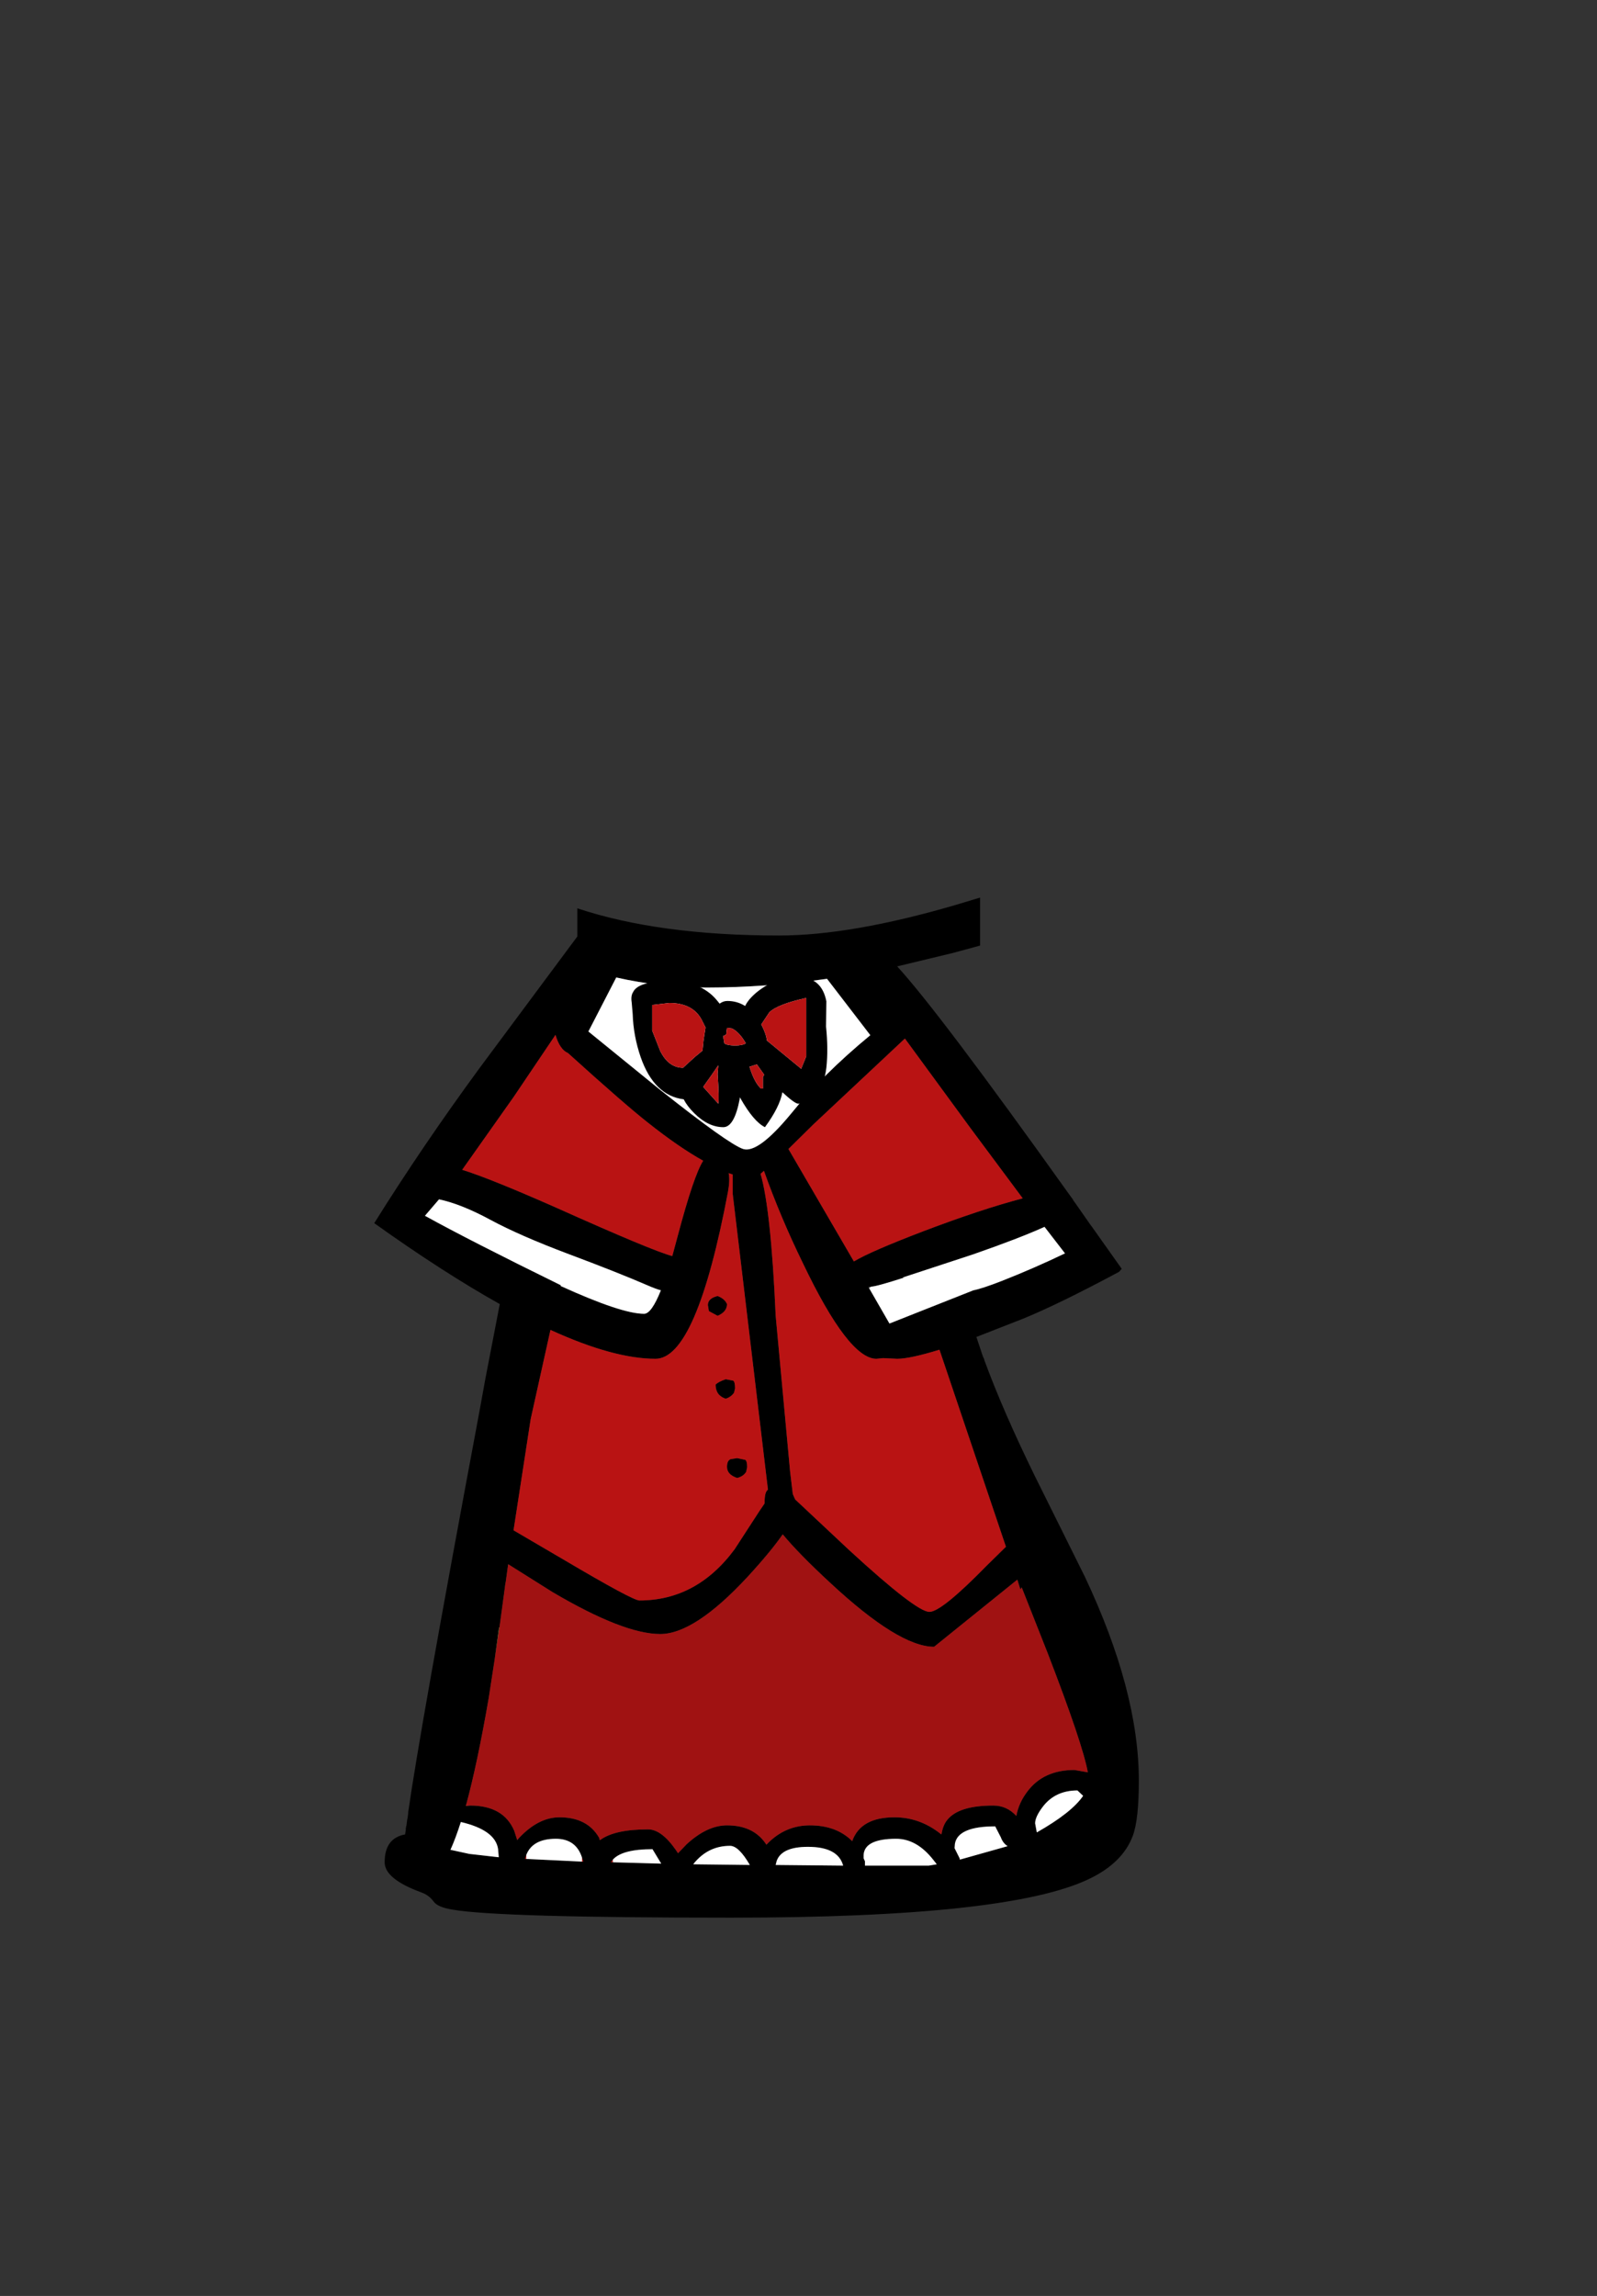 <?xml version="1.0" encoding="UTF-8" standalone="no"?>
<svg xmlns:xlink="http://www.w3.org/1999/xlink" height="342.0px" width="237.9px" xmlns="http://www.w3.org/2000/svg">
  <rect width="100%" height="100%" fill="#333333" stroke="none"/>
  <g transform="matrix(1, 0, 0, 1, 118.05, 273.9)">
    <use height="151.95" transform="matrix(1.0, 0.0, 0.0, 1.0, -62.3, -140.2)" width="113.9" xlink:href="#shape0"/>
  </g>
  <defs>
    <g id="shape0" transform="matrix(1, 0, 0, 1, 62.3, 140.2)">
      <path d="M27.95 -140.2 L27.95 -133.05 23.9 -131.95 15.6 -129.95 Q21.8 -123.2 41.25 -95.95 L41.8 -95.2 41.8 -95.15 42.3 -94.45 44.5 -91.3 44.55 -91.25 49.05 -84.9 48.65 -84.45 Q39.6 -79.6 34.3 -77.45 L27.4 -74.75 28.4 -71.75 28.4 -71.8 28.55 -71.45 28.6 -71.25 Q31.4 -63.65 36.05 -54.15 L43.55 -39.05 Q51.6 -22.0 51.6 -8.65 51.6 -2.85 50.7 -0.45 49.2 3.6 44.15 6.0 32.15 11.75 -9.15 11.75 -43.85 11.75 -50.65 10.55 -52.85 10.2 -53.45 9.35 -54.15 8.4 -55.25 8.0 -60.75 6.0 -60.75 3.5 -60.75 -0.1 -57.7 -0.65 L-57.6 -1.35 -57.6 -1.6 -57.55 -1.75 -57.55 -1.85 -57.5 -2.0 -57.4 -2.75 -57.4 -2.85 -57.35 -3.0 -57.3 -3.35 -57.25 -3.75 -57.25 -3.9 Q-55.5 -16.25 -46.65 -63.55 L-45.75 -68.5 -43.6 -79.65 Q-52.0 -84.35 -62.3 -91.7 -55.15 -103.15 -46.65 -114.75 L-32.05 -134.4 -32.05 -138.6 Q-19.9 -134.55 -2.0 -134.55 8.75 -134.55 24.3 -139.1 L27.95 -140.2 M3.1 -106.4 L-0.6 -102.75 9.15 -86.0 Q11.65 -87.5 19.5 -90.5 28.05 -93.75 34.3 -95.4 L26.45 -105.95 16.75 -119.2 3.1 -106.4 M5.15 -128.1 Q-4.1 -126.8 -12.75 -126.8 -19.65 -126.8 -26.25 -128.3 L-30.4 -120.25 -19.7 -111.55 Q-9.55 -103.5 -7.35 -102.75 -5.15 -102.05 -0.3 -107.9 4.5 -113.85 11.6 -119.7 L5.15 -128.1 M11.4 -82.05 L14.45 -76.75 26.95 -81.7 Q28.25 -81.95 31.2 -83.1 35.9 -84.95 40.6 -87.2 L37.55 -91.15 Q33.8 -89.45 26.9 -87.05 L16.4 -83.6 16.65 -83.6 Q12.45 -82.25 11.75 -82.25 L11.3 -82.25 11.4 -82.05 M0.4 -50.55 L8.45 -43.0 Q18.45 -33.8 20.4 -33.8 22.2 -33.8 28.9 -40.65 L31.8 -43.5 21.9 -72.85 Q17.5 -71.5 15.6 -71.5 L13.5 -71.6 12.5 -71.5 Q8.35 -71.5 1.55 -85.75 -1.75 -92.5 -4.25 -99.5 L-4.75 -99.05 Q-3.2 -93.7 -2.5 -77.9 L-0.35 -54.7 0.05 -51.35 0.4 -50.55 M-3.35 0.35 Q-0.8 -2.0 2.6 -2.0 6.55 -2.0 8.9 0.35 10.15 -3.2 15.2 -3.2 18.95 -3.2 22.05 -0.75 L22.2 -0.65 Q22.4 -2.0 23.05 -2.8 24.75 -4.95 29.9 -4.95 31.95 -4.95 33.35 -3.4 33.7 -5.35 35.0 -7.05 37.4 -10.25 42.0 -10.25 L44.0 -9.9 Q43.25 -14.1 38.0 -27.7 L34.15 -37.45 33.95 -37.15 33.5 -38.6 21.1 -28.6 Q15.85 -28.6 5.6 -38.15 0.95 -42.45 -1.45 -45.35 -3.25 -42.75 -6.75 -38.95 -14.6 -30.5 -19.7 -30.5 -25.15 -30.5 -35.75 -36.75 L-42.35 -40.9 -42.7 -38.35 -42.8 -37.8 -42.8 -37.75 -43.65 -31.45 -43.7 -31.5 -44.35 -26.8 -45.25 -20.95 Q-46.95 -11.15 -48.6 -5.1 L-48.65 -4.9 -48.0 -4.95 Q-43.05 -4.95 -41.45 -1.2 L-41.0 0.2 -40.75 -0.1 Q-37.85 -3.2 -34.7 -3.2 -30.55 -3.2 -28.8 -0.15 L-28.7 0.2 -28.6 0.15 Q-26.45 -1.4 -21.5 -1.4 -19.5 -1.4 -17.35 1.7 L-17.05 2.15 -15.75 0.8 Q-12.7 -2.0 -9.75 -2.0 -5.75 -2.0 -3.9 0.85 L-3.9 0.9 -3.35 0.35 M36.15 -2.3 L36.4 -0.95 Q41.6 -3.9 43.3 -6.4 L42.45 -7.2 Q39.2 -7.2 37.35 -4.85 36.15 -3.3 36.15 -2.3 M24.95 3.1 L32.05 1.1 Q31.35 0.65 31.05 -0.2 L30.2 -1.85 Q24.65 -1.85 24.2 0.75 L24.15 1.4 24.9 2.9 24.9 3.1 24.95 3.1 M-49.2 -99.65 Q-45.15 -98.4 -35.4 -94.1 -20.8 -87.55 -17.9 -86.8 L-17.05 -89.95 Q-14.7 -98.8 -13.3 -101.0 -16.9 -103.0 -21.5 -106.65 -25.0 -109.4 -33.45 -117.05 -34.65 -117.55 -35.3 -119.75 L-41.5 -110.55 -49.2 -99.65 M-8.9 -98.95 L-9.5 -99.15 Q-9.3 -98.05 -9.6 -96.4 -14.3 -71.5 -20.4 -71.5 -26.65 -71.5 -36.05 -75.8 L-39.0 -62.5 -41.55 -45.95 -33.95 -41.5 Q-23.8 -35.5 -22.8 -35.5 -14.25 -35.5 -8.6 -43.15 L-4.9 -48.85 -4.15 -49.95 -4.15 -50.1 Q-4.15 -51.7 -3.65 -52.0 L-8.9 -96.05 -8.9 -98.95 M-9.75 -79.65 Q-9.75 -78.5 -11.15 -77.9 L-12.45 -78.6 -12.6 -79.5 Q-12.6 -80.5 -11.15 -80.85 -10.1 -80.45 -9.75 -79.65 M-34.55 -82.35 Q-25.45 -78.2 -22.1 -78.2 -21.0 -78.2 -19.6 -81.7 -20.35 -81.9 -21.5 -82.4 -26.0 -84.35 -33.35 -87.1 -40.65 -89.85 -45.0 -92.2 -49.35 -94.55 -52.65 -95.25 L-54.75 -92.8 Q-48.05 -89.1 -34.5 -82.45 L-34.55 -82.35 M-8.55 -67.1 L-8.7 -66.45 Q-9.15 -65.8 -9.95 -65.55 -11.45 -66.05 -11.45 -67.65 -11.0 -68.1 -9.95 -68.45 L-8.85 -68.25 Q-8.55 -68.1 -8.55 -67.1 M-7.05 -56.45 Q-6.75 -56.3 -6.75 -55.35 L-6.9 -54.65 Q-7.35 -53.95 -8.25 -53.75 -9.75 -54.25 -9.75 -55.4 -9.75 -56.35 -9.2 -56.55 L-8.25 -56.7 -7.05 -56.45 M-14.75 3.8 L-6.35 3.9 Q-8.0 1.05 -9.3 1.05 -12.6 1.05 -14.75 3.75 L-14.75 3.8 M-2.5 3.9 L7.55 4.0 Q6.8 1.2 2.3 1.2 -1.6 1.2 -2.35 3.3 L-2.5 3.9 M-26.75 3.1 L-27.05 3.5 -26.75 3.5 -19.55 3.7 -20.85 1.55 Q-25.35 1.55 -26.75 3.1 M-31.35 2.8 Q-32.25 0.0 -35.25 0.0 -38.7 0.0 -39.65 2.4 L-39.85 3.0 -39.65 3.0 -31.35 3.4 -31.15 3.4 -31.35 2.8 M-43.75 2.75 L-43.85 1.55 Q-44.25 -1.3 -49.4 -2.5 -50.2 0.0 -50.95 1.65 L-50.9 1.65 -48.15 2.25 -43.75 2.75 M21.5 3.8 L20.95 3.1 Q18.5 0.0 15.45 0.0 10.75 0.0 10.6 2.4 L10.6 2.9 10.8 3.35 10.8 4.0 20.3 4.0 21.5 3.8" fill="#000000" fill-rule="evenodd" stroke="none"/>
      <path d="M3.1 -106.4 L16.75 -119.2 26.45 -105.95 34.3 -95.4 Q28.05 -93.75 19.5 -90.5 11.65 -87.5 9.15 -86.0 L-0.6 -102.75 3.1 -106.4 M0.4 -50.55 L0.05 -51.35 -0.35 -54.7 -2.5 -77.9 Q-3.2 -93.7 -4.75 -99.05 L-4.25 -99.5 Q-1.75 -92.5 1.55 -85.75 8.35 -71.5 12.5 -71.5 L13.5 -71.6 15.6 -71.5 Q17.5 -71.5 21.9 -72.85 L31.8 -43.5 28.9 -40.65 Q22.2 -33.8 20.4 -33.8 18.45 -33.8 8.45 -43.0 L0.4 -50.55 M-48.6 -5.1 L-48.0 -4.95 -48.65 -4.9 -48.6 -5.1 M-28.8 -0.15 L-28.6 0.15 -28.7 0.2 -28.8 -0.15 M-3.9 0.85 L-3.35 0.35 -3.9 0.9 -3.9 0.85 M24.9 2.9 L24.95 3.1 24.9 3.1 24.9 2.9 M-9.75 -79.65 Q-10.1 -80.45 -11.15 -80.85 -12.6 -80.5 -12.6 -79.5 L-12.45 -78.6 -11.15 -77.9 Q-9.75 -78.5 -9.75 -79.65 M-8.9 -98.95 L-8.9 -96.05 -3.65 -52.0 Q-4.15 -51.7 -4.15 -50.1 L-4.15 -49.95 -4.9 -48.85 -8.6 -43.15 Q-14.25 -35.5 -22.8 -35.5 -23.8 -35.5 -33.95 -41.5 L-41.55 -45.95 -39.0 -62.5 -36.05 -75.8 Q-26.65 -71.5 -20.4 -71.5 -14.3 -71.5 -9.6 -96.4 -9.3 -98.05 -9.5 -99.15 L-8.9 -98.95 M-49.2 -99.65 L-41.5 -110.55 -35.3 -119.75 Q-34.65 -117.55 -33.45 -117.05 -25.0 -109.4 -21.5 -106.65 -16.9 -103.0 -13.3 -101.0 -14.7 -98.8 -17.05 -89.95 L-17.9 -86.8 Q-20.8 -87.55 -35.4 -94.1 -45.15 -98.4 -49.2 -99.65 M-7.05 -56.45 L-8.25 -56.7 -9.2 -56.55 Q-9.75 -56.35 -9.75 -55.4 -9.75 -54.25 -8.25 -53.75 -7.35 -53.95 -6.9 -54.65 L-6.75 -55.35 Q-6.75 -56.3 -7.05 -56.45 M-8.55 -67.1 Q-8.55 -68.1 -8.85 -68.25 L-9.95 -68.45 Q-11.0 -68.1 -11.45 -67.65 -11.45 -66.05 -9.95 -65.55 -9.15 -65.8 -8.7 -66.45 L-8.55 -67.1 M-14.75 3.75 L-14.75 3.8 -14.75 3.75 M-26.75 3.5 L-27.05 3.5 -26.75 3.1 -26.75 3.5 M-39.65 2.4 L-39.65 3.0 -39.85 3.0 -39.65 2.4 M-31.35 3.4 L-31.35 2.8 -31.15 3.4 -31.35 3.4" fill="#b91313" fill-rule="evenodd" stroke="none"/>
      <path d="M11.75 -82.25 Q12.45 -82.25 16.65 -83.6 L16.4 -83.6 26.9 -87.05 Q33.8 -89.45 37.55 -91.15 L40.6 -87.2 Q35.9 -84.95 31.2 -83.1 28.25 -81.95 26.95 -81.7 L14.45 -76.75 11.4 -82.05 11.75 -82.25 M5.15 -128.1 L11.6 -119.7 Q4.5 -113.85 -0.3 -107.9 -5.15 -102.05 -7.35 -102.75 -9.55 -103.5 -19.7 -111.55 L-30.4 -120.25 -26.25 -128.3 Q-19.65 -126.8 -12.75 -126.8 -4.1 -126.8 5.15 -128.1 M24.9 2.9 L24.15 1.4 24.2 0.75 Q24.65 -1.85 30.2 -1.85 L31.05 -0.2 Q31.35 0.65 32.05 1.1 L24.95 3.1 24.9 2.9 M36.15 -2.3 Q36.15 -3.3 37.35 -4.85 39.2 -7.2 42.45 -7.2 L43.3 -6.4 Q41.6 -3.9 36.4 -0.95 L36.15 -2.3 M-34.55 -82.35 L-34.5 -82.45 Q-48.05 -89.1 -54.75 -92.8 L-52.65 -95.25 Q-49.35 -94.55 -45.0 -92.2 -40.65 -89.85 -33.35 -87.1 -26.0 -84.35 -21.5 -82.4 -20.35 -81.9 -19.6 -81.7 -21.0 -78.2 -22.1 -78.2 -25.45 -78.2 -34.55 -82.35 M-42.7 -28.2 L-42.3 -30.45 -42.7 -28.2 M-14.75 3.75 Q-12.6 1.05 -9.3 1.05 -8.0 1.05 -6.35 3.9 L-14.75 3.8 -14.75 3.75 M-2.5 3.9 L-2.35 3.3 Q-1.6 1.2 2.3 1.2 6.8 1.2 7.55 4.0 L-2.5 3.9 M-26.75 3.5 L-26.75 3.1 Q-25.35 1.55 -20.85 1.55 L-19.55 3.7 -26.75 3.5 M-39.65 2.4 Q-38.7 0.0 -35.25 0.0 -32.25 0.0 -31.35 2.8 L-31.35 3.4 -39.65 3.0 -39.65 2.4 M21.5 3.8 L20.3 4.0 10.8 4.0 10.8 3.35 10.6 2.9 10.6 2.4 Q10.75 0.0 15.45 0.0 18.5 0.0 20.95 3.1 L21.5 3.8 M-43.75 2.75 L-48.15 2.25 -50.9 1.65 -50.95 1.65 Q-50.2 0.0 -49.4 -2.5 -44.25 -1.3 -43.85 1.55 L-43.75 2.75" fill="#ffffff" fill-rule="evenodd" stroke="none"/>
      <path d="M-43.65 -31.45 L-44.35 -26.8 -43.7 -31.5 -43.65 -31.45" fill="#90a446" fill-rule="evenodd" stroke="none"/>
      <path d="M-43.65 -31.45 L-42.8 -37.75 -42.8 -37.8 -42.7 -38.35 -42.35 -40.9 -35.75 -36.75 Q-25.15 -30.5 -19.7 -30.5 -14.6 -30.5 -6.75 -38.95 -3.25 -42.75 -1.45 -45.35 0.95 -42.45 5.6 -38.15 15.85 -28.6 21.1 -28.6 L33.5 -38.6 33.95 -37.15 34.15 -37.45 38.0 -27.7 Q43.25 -14.1 44.0 -9.9 L42.0 -10.25 Q37.4 -10.25 35.0 -7.05 33.7 -5.35 33.35 -3.4 31.95 -4.95 29.9 -4.95 24.75 -4.95 23.05 -2.8 22.4 -2.0 22.2 -0.65 L22.05 -0.75 Q18.95 -3.2 15.2 -3.2 10.15 -3.2 8.9 0.35 6.55 -2.0 2.6 -2.0 -0.8 -2.0 -3.35 0.35 L-3.9 0.85 Q-5.75 -2.0 -9.75 -2.0 -12.7 -2.0 -15.75 0.8 L-17.05 2.15 -17.35 1.7 Q-19.5 -1.4 -21.5 -1.4 -26.45 -1.4 -28.6 0.15 L-28.8 -0.15 Q-30.55 -3.2 -34.7 -3.2 -37.85 -3.2 -40.75 -0.1 L-41.0 0.2 -41.45 -1.2 Q-43.05 -4.95 -48.0 -4.95 L-48.6 -5.1 Q-46.95 -11.15 -45.25 -20.95 L-44.35 -26.8 -43.65 -31.45 M-42.7 -28.2 L-42.3 -30.45 -42.7 -28.2" fill="#a01212" fill-rule="evenodd" stroke="none"/>
      <path d="M2.05 -125.25 Q-2.25 -124.3 -3.45 -123.1 L-4.65 -121.3 Q-3.95 -120.0 -3.8 -118.9 L1.3 -114.7 2.05 -116.55 2.05 -125.25 M5.0 -121.0 Q5.35 -117.6 5.05 -114.85 4.35 -109.5 0.85 -109.5 0.35 -109.5 -1.5 -111.2 -1.9 -109.0 -4.1 -106.0 -5.8 -106.85 -7.75 -110.3 L-7.85 -110.45 -7.85 -110.25 Q-8.65 -106.0 -10.3 -106.0 -12.55 -106.0 -14.65 -108.1 -15.7 -109.15 -16.2 -110.15 -20.6 -110.7 -22.6 -116.4 -23.7 -119.6 -23.8 -122.85 L-23.95 -124.6 Q-24.1 -125.55 -23.75 -126.1 -23.0 -127.75 -18.25 -127.75 -13.65 -127.75 -11.3 -124.95 L-10.85 -124.4 Q-10.3 -124.8 -9.7 -124.8 -8.25 -124.8 -7.05 -124.05 -6.5 -125.2 -5.0 -126.35 -2.35 -128.35 0.85 -128.35 4.35 -128.35 5.05 -124.75 L5.0 -121.0 M-9.75 -120.8 L-9.85 -120.1 Q-9.75 -119.75 -10.3 -119.6 L-10.3 -119.4 -10.15 -118.5 Q-9.85 -118.2 -8.55 -118.15 -7.3 -118.2 -6.95 -118.5 -7.9 -120.15 -9.0 -120.7 L-9.75 -120.8 M-6.4 -115.0 Q-5.7 -112.7 -4.7 -111.75 L-4.4 -111.75 -4.4 -113.5 -4.2 -113.8 -5.3 -115.35 -6.4 -115.0 M-12.95 -120.85 L-13.55 -122.05 Q-14.9 -124.5 -18.35 -124.5 L-20.9 -124.2 -20.9 -120.4 -19.7 -117.35 Q-18.45 -114.85 -16.3 -114.85 L-14.55 -116.45 -13.4 -117.4 -13.25 -118.9 -12.95 -120.85 M-11.95 -113.9 L-13.3 -112.0 -11.05 -109.5 Q-10.9 -110.25 -11.15 -113.9 L-11.05 -115.15 -11.1 -115.15 -11.95 -113.9" fill="#000000" fill-rule="evenodd" stroke="none"/>
      <path d="M2.05 -125.25 L2.05 -116.55 1.3 -114.7 -3.8 -118.9 Q-3.95 -120.0 -4.65 -121.3 L-3.45 -123.1 Q-2.25 -124.3 2.05 -125.25 M-11.95 -113.9 L-11.1 -115.15 -11.05 -115.15 -11.15 -113.9 Q-10.9 -110.25 -11.05 -109.5 L-13.3 -112.0 -11.95 -113.9 M-12.95 -120.85 L-13.25 -118.9 -13.4 -117.4 -14.55 -116.45 -16.3 -114.85 Q-18.45 -114.85 -19.7 -117.35 L-20.9 -120.4 -20.9 -124.2 -18.35 -124.5 Q-14.9 -124.5 -13.55 -122.05 L-12.95 -120.85 M-6.4 -115.0 L-5.3 -115.35 -4.2 -113.8 -4.4 -113.5 -4.4 -111.75 -4.7 -111.75 Q-5.7 -112.7 -6.4 -115.0 M-9.75 -120.8 L-9.0 -120.7 Q-7.9 -120.15 -6.95 -118.5 -7.3 -118.2 -8.55 -118.15 -9.85 -118.2 -10.15 -118.5 L-10.3 -119.4 -10.3 -119.6 Q-9.75 -119.75 -9.85 -120.1 L-9.75 -120.8" fill="#b91313" fill-rule="evenodd" stroke="none"/>
    </g>
  </defs>
</svg>
